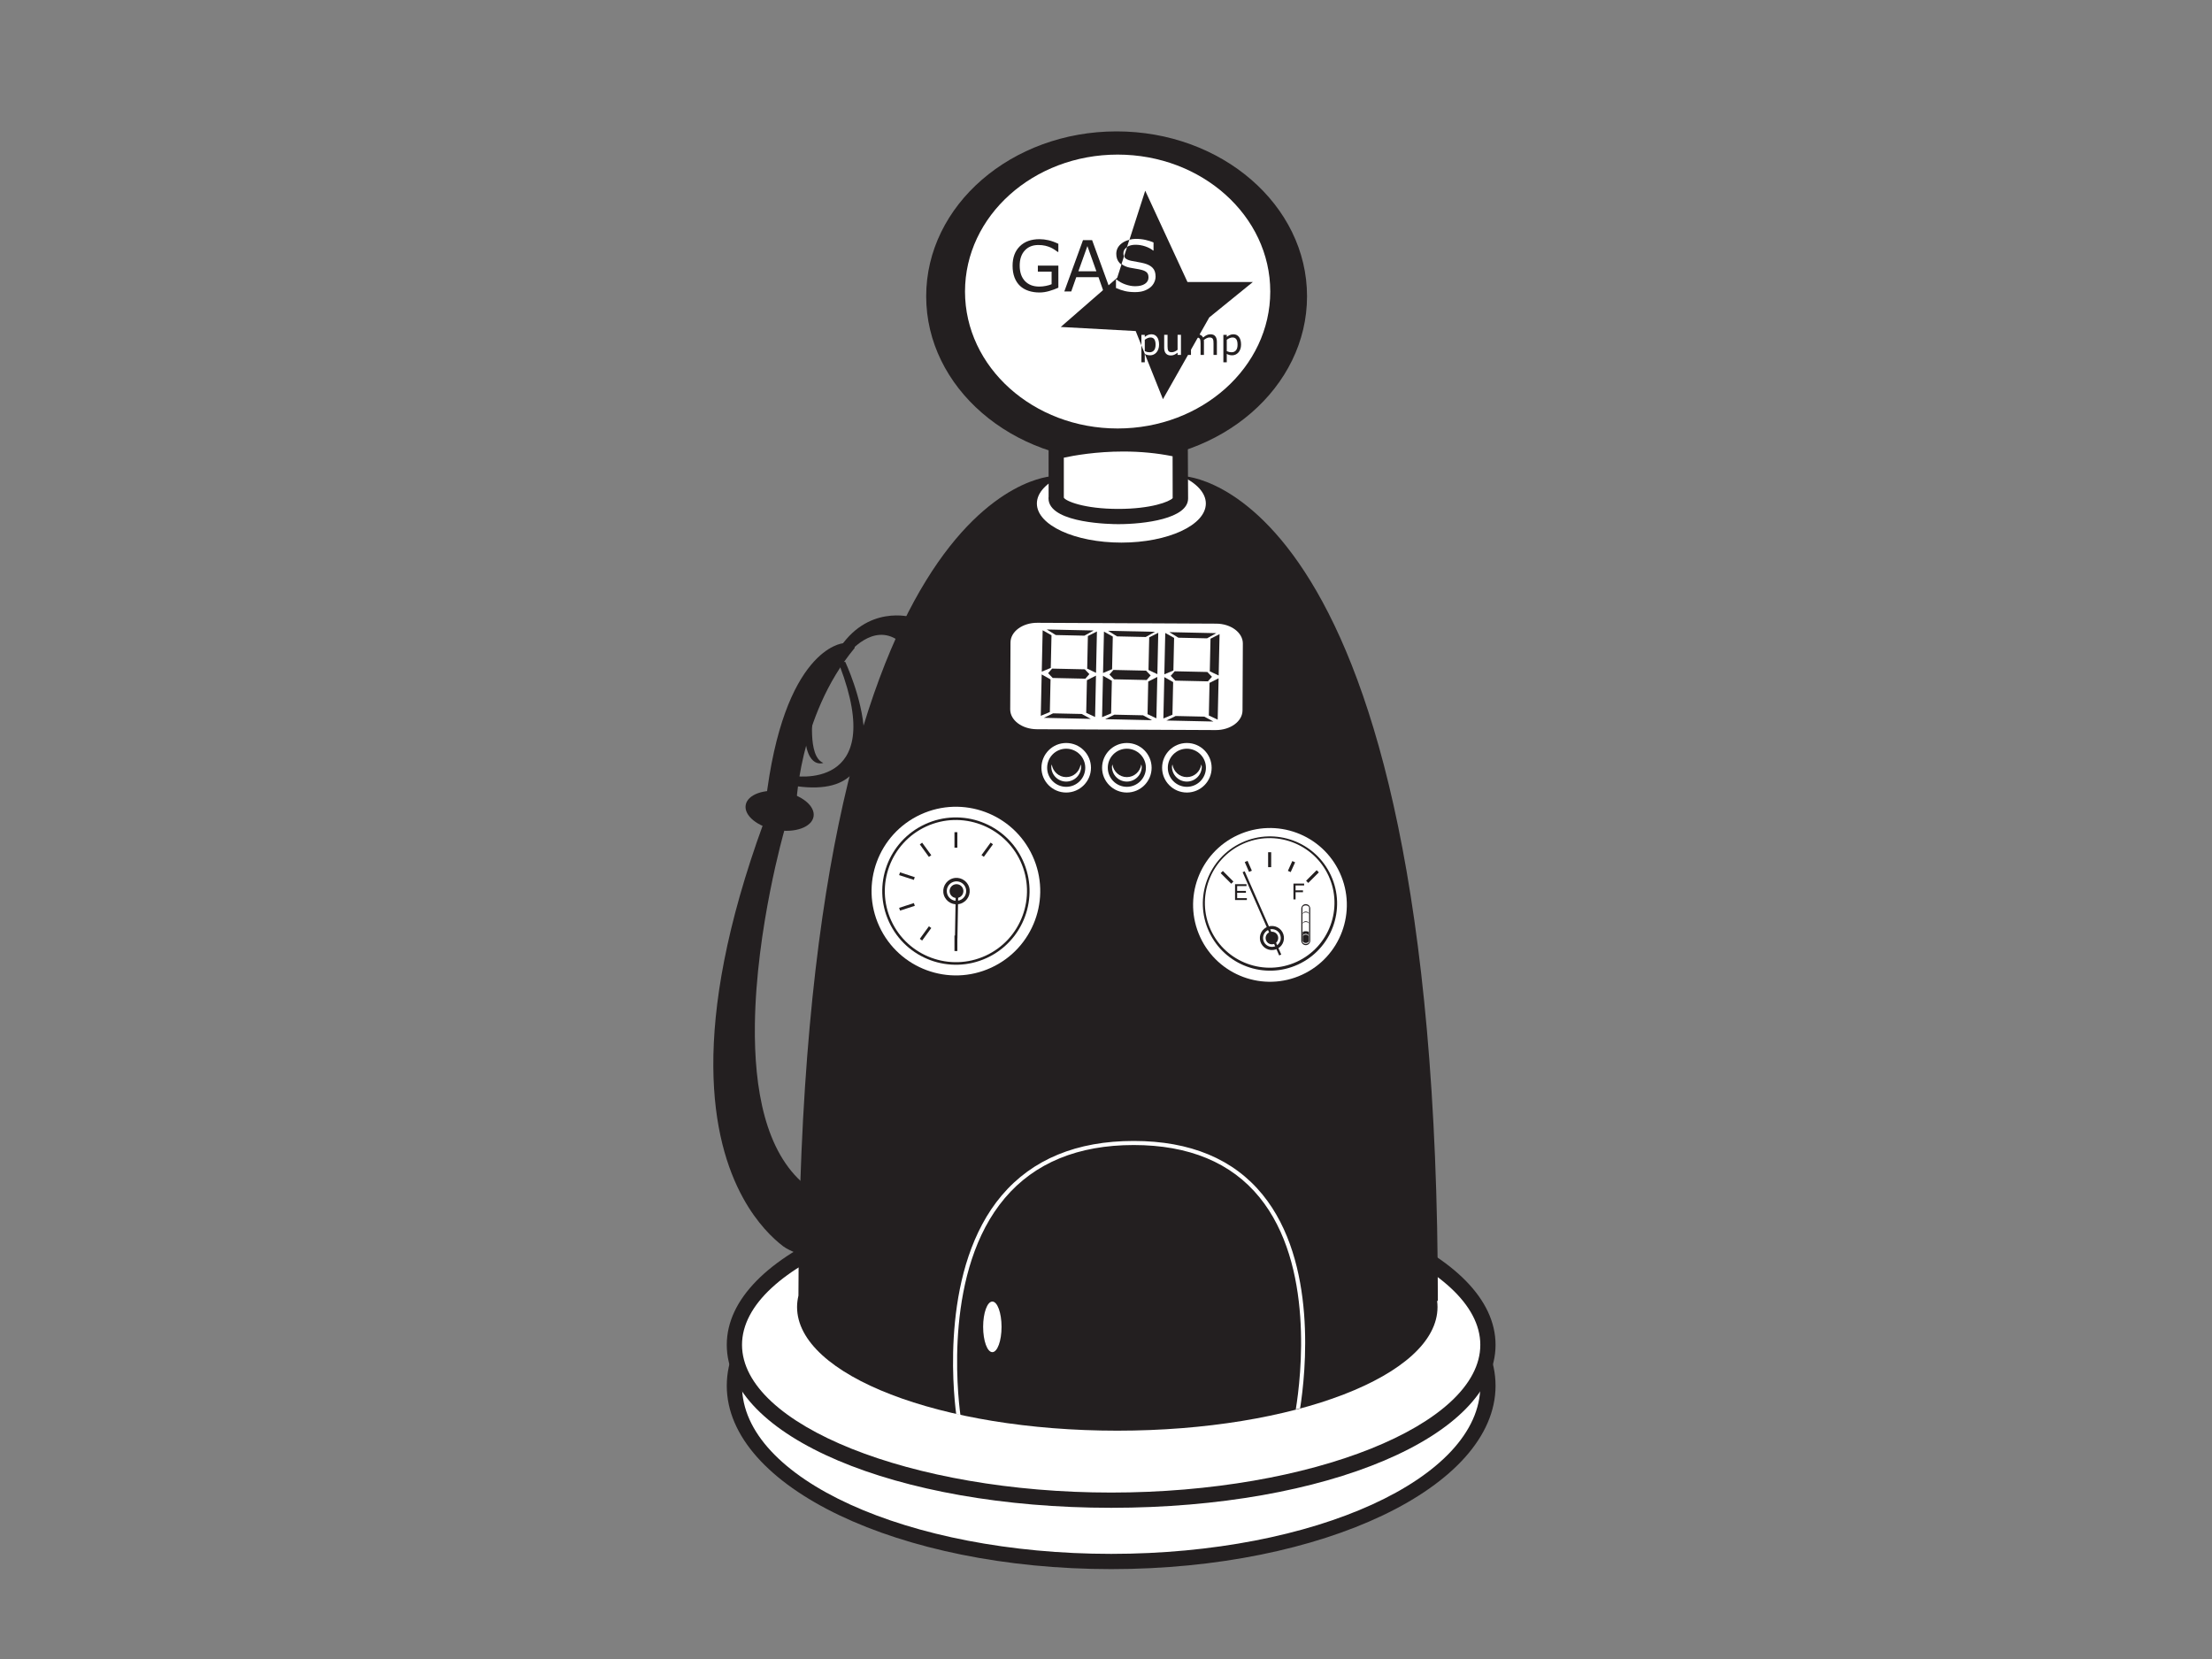 <?xml version="1.0" encoding="utf-8"?>
<!-- Generator: Adobe Illustrator 17.0.0, SVG Export Plug-In . SVG Version: 6.00 Build 0)  -->
<!DOCTYPE svg PUBLIC "-//W3C//DTD SVG 1.1//EN" "http://www.w3.org/Graphics/SVG/1.1/DTD/svg11.dtd">
<svg version="1.1" id="Layer_1" xmlns="http://www.w3.org/2000/svg" xmlns:xlink="http://www.w3.org/1999/xlink" x="0px" y="0px"
	 width="800px" height="600px" viewBox="0 0 800 600" enable-background="new 0 0 800 600" xml:space="preserve">
<rect x="0" y="0" width="800" height="600" fill="#808080" stroke="none"/>
<g>
	<path fill="#231F20" d="M268.706,433.2c5.104,9.3,10.875,14.741,14.547,17.545c2.282,1.739,8.355,3.85,8.355,3.85
		c8.485-9.928-0.431-26.055-0.431-26.055c-14.407-11.844-18.466-34.795-18.165-58.036c0.452-34.723,10.638-70.088,10.638-70.088
		c-1.421-1.548-2.853-2.318-4.081-2.679c-1.97-0.584-3.403-0.102-3.403-0.102c-13.61,37.261-18.315,66.039-18.186,88.104
		C258.122,407.537,262.989,422.786,268.706,433.2z"/>
	<path fill="#231F20" d="M294.236,295.318c-0.646,3.828-6.665,6.005-13.438,4.861c-6.784-1.144-11.747-5.179-11.112-9.01
		c0.646-3.825,6.665-6.003,13.449-4.859C289.918,287.458,294.882,291.488,294.236,295.318z"/>
	<path fill="#231F20" d="M329.671,223.219c0,0-16.248-4.878-26.725,12.288c0,0,2.218-1.901,4.049,0.684
		c0,0,8.678-11.029,17.82-4.565C324.815,231.626,328.067,225.976,329.671,223.219z"/>
	<path fill="#231F20" d="M304.82,232.667c0,0-21.492,1.669-27.952,57.886c0,0,0.592,8.431,11.004,2.113
		c0,0,0.602-33.476,21.201-58.271C309.073,234.396,309.654,230.958,304.82,232.667z"/>
	<path fill="#231F20" d="M305.703,239.381c0,0,24.529,52.109-19.413,44.688l0.334-3.481c0,0,34.574,6.095,17.077-39.78
		C303.701,240.808,302.182,239.292,305.703,239.381z"/>
	<path fill="#231F20" d="M294.085,257.362c0,0-2.25,16.28,3.683,18.544c0,0-7.333,3.055-6.805-15.032L294.085,257.362z"/>
	<g>
		<path fill="#FFFFFF" d="M538.129,501.165c0,35.107-61.008,63.568-136.262,63.568s-136.262-28.461-136.262-63.568
			c0-35.113,61.008-63.574,136.262-63.574S538.129,466.052,538.129,501.165z"/>
		<path fill="#231F20" d="M401.867,567.49c-76.654,0-139.019-29.753-139.019-66.325c0-36.574,62.365-66.331,139.019-66.331
			s139.019,29.756,139.019,66.331C540.886,537.736,478.521,567.49,401.867,567.49z M401.867,440.347
			c-73.617,0-133.506,27.282-133.506,60.818c0,33.532,59.889,60.812,133.506,60.812s133.506-27.279,133.506-60.812
			C535.373,467.629,475.484,440.347,401.867,440.347z"/>
	</g>
	<g>
		<ellipse fill="#FFFFFF" cx="401.867" cy="486.378" rx="136.262" ry="56.182"/>
		<path fill="#231F20" d="M401.867,545.316c-77.956,0-139.019-25.888-139.019-58.938c0-33.048,61.062-58.935,139.019-58.935
			s139.019,25.888,139.019,58.935C540.886,519.429,479.823,545.316,401.867,545.316z M401.867,432.956
			c-72.368,0-133.506,24.464-133.506,53.423c0,28.959,61.138,53.425,133.506,53.425c72.368,0,133.506-24.466,133.506-53.425
			C535.373,457.419,474.236,432.956,401.867,432.956z"/>
	</g>
	<path fill="#231F20" d="M520.018,470.485c0-296.425-92.04-298.272-92.04-298.272l-3.812-0.03v-0.296l-19.78,0.148l-19.769-0.148
		v0.296l-3.823,0.03c0,0-91.631,1.852-92.029,296.369c-0.313,1.359-0.496,2.729-0.496,4.119c0,24.7,51.856,44.723,115.815,44.723
		c63.959,0,115.815-20.022,115.815-44.723c0-0.74-0.054-1.481-0.151-2.216H520.018z"/>
	<path fill="#FFFFFF" d="M436.107,182.101c0,7.809-13.674,14.137-30.547,14.137c-16.872,0-30.558-6.328-30.558-14.137
		c0-7.809,13.685-14.138,30.558-14.138C422.433,167.963,436.107,174.292,436.107,182.101z"/>
	<ellipse fill="#231F20" cx="404.634" cy="180.068" rx="24.453" ry="8.592"/>
	<g>
		<path fill="#FFFFFF" d="M484.551,315.644c6.417,13.941,0.323,30.45-13.632,36.876c-13.933,6.42-30.45,0.32-36.868-13.629
			c-6.418-13.944-0.323-30.456,13.621-36.873C461.616,295.595,478.133,301.695,484.551,315.644z"/>
		<path fill="#FFFFFF" d="M483.237,315.388c6.073,13.212,0.291,28.854-12.921,34.94c-13.212,6.084-28.857,0.304-34.94-12.91
			s-0.302-28.86,12.91-34.943C461.497,296.395,477.143,302.171,483.237,315.388z"/>
		<path fill="#231F20" d="M481.353,316.619c5.61,12.183,0.28,26.6-11.898,32.21c-12.178,5.604-26.596,0.277-32.206-11.901
			c-5.61-12.183-0.28-26.603,11.898-32.21C461.325,299.111,475.743,304.441,481.353,316.619z"/>
		<path fill="#FFFFFF" d="M480.039,316.955c5.297,11.51,0.269,25.137-11.241,30.434c-11.51,5.303-25.142,0.269-30.44-11.244
			c-5.297-11.513-0.269-25.139,11.241-30.439C461.121,300.405,474.742,305.442,480.039,316.955z"/>
		<g>
			<g>
				<path fill="#FFFFFF" d="M479.597,317.16c5.168,11.244,0.237,24.606-11.015,29.783c-11.241,5.179-24.604,0.24-29.783-11.004
					c-5.168-11.244-0.236-24.606,11.004-29.783C461.056,300.976,474.419,305.913,479.597,317.16z M449.395,305.259
					c-11.737,5.403-16.894,19.352-11.489,31.091c5.405,11.741,19.349,16.894,31.096,11.488
					c11.737-5.402,16.894-19.354,11.489-31.088C475.086,305.009,461.142,299.853,449.395,305.259z"/>
			</g>
		</g>
		<g>
			<g>
				<path fill="#231F20" d="M446.671,325.505v-5.726h4.145v0.676h-3.381v1.755h3.166v0.673h-3.166v1.946h3.51v0.676H446.671z"/>
			</g>
			<g>
				<path fill="#231F20" d="M467.796,325.284v-5.725h3.866v0.675h-3.101v1.774h2.681v0.676h-2.681v2.6H467.796z"/>
			</g>
			<g>
				<rect x="458.633" y="308.217" fill="#231F20" width="1.109" height="5.403"/>
				<polygon fill="#231F20" points="452.754,314.898 451.731,315.343 450.181,311.778 451.193,311.335 				"/>
				<polygon fill="#231F20" points="466.795,315.41 465.783,314.955 467.387,311.41 468.4,311.873 				"/>
				
					<rect x="443.304" y="314.583" transform="matrix(0.707 -0.707 0.707 0.707 -94.352 406.788)" fill="#231F20" width="1.112" height="5.406"/>
				
					<rect x="473.959" y="314.433" transform="matrix(0.707 0.707 -0.707 0.707 363.403 -242.68)" fill="#231F20" width="1.111" height="5.408"/>
			</g>
		</g>
		<g>
			<path fill="#231F20" d="M461.336,343.4c-2.293,0.729-4.748-0.533-5.48-2.824c-0.732-2.294,0.528-4.746,2.821-5.481
				c2.293-0.735,4.748,0.533,5.48,2.824C464.889,340.213,463.629,342.663,461.336,343.4z"/>
			<path fill="#FFFFFF" d="M460.981,342.304c-1.691,0.536-3.489-0.393-4.027-2.081c-0.539-1.688,0.388-3.489,2.078-4.033
				c1.68-0.538,3.489,0.39,4.027,2.078C463.597,339.957,462.671,341.763,460.981,342.304z"/>
			
				<rect x="455.638" y="313.938" transform="matrix(-0.915 0.402 -0.402 -0.915 1006.498 449.306)" fill="#231F20" width="0.823" height="32.896"/>
			<path fill="#231F20" d="M460.701,341.419c-1.206,0.379-2.476-0.28-2.864-1.478c-0.388-1.201,0.28-2.479,1.475-2.864
				c1.195-0.38,2.487,0.277,2.865,1.478C462.552,339.75,461.896,341.034,460.701,341.419z"/>
		</g>
		<path fill="#231F20" d="M473.869,340.218c0,0.894-0.722,1.618-1.615,1.618l0,0c-0.894,0-1.615-0.724-1.615-1.618v-11.602
			c0-0.896,0.722-1.62,1.615-1.62l0,0c0.894,0,1.615,0.724,1.615,1.62V340.218z"/>
		<path fill="#FFFFFF" d="M471.048,328.304v12.224c0,0.471,0.539,0.853,1.206,0.853c0.668,0,1.206-0.383,1.206-0.853v-12.224
			c0-0.471-0.538-0.853-1.206-0.853C471.587,327.451,471.048,327.833,471.048,328.304z"/>
		<path fill="#231F20" d="M473.363,337.141c0-0.191-0.496-0.345-1.109-0.345c-0.614,0-1.109,0.153-1.109,0.345
			c0,0.014,0,0.027,0.011,0.04h-0.011v3.088c0,0.433,0.496,0.783,1.109,0.783c0.614,0,1.109-0.35,1.109-0.783v-3.088h-0.011
			C473.363,337.168,473.363,337.155,473.363,337.141z"/>
		<path fill="#231F20" d="M472.265,333.451c0.625,0,1.088,0.318,1.217,0.659c-0.021-0.525-0.549-0.942-1.217-0.942
			c-0.657,0-1.195,0.417-1.206,0.942C471.188,333.768,471.641,333.451,472.265,333.451z"/>
		<path fill="#231F20" d="M472.265,329.976c0.625,0,1.088,0.318,1.217,0.659c-0.021-0.522-0.549-0.942-1.217-0.942
			c-0.657,0-1.195,0.42-1.206,0.942C471.188,330.293,471.641,329.976,472.265,329.976z"/>
		<path fill="#FFFFFF" d="M472.254,338.003c0.56,0,0.98,0.32,1.087,0.659c0-0.522-0.484-0.939-1.087-0.939
			c-0.592,0-1.077,0.417-1.088,0.939C471.285,338.323,471.694,338.003,472.254,338.003z"/>
	</g>
	<g>
		<path fill="#FFFFFF" d="M373.419,309.52c7.042,15.295,0.345,33.408-14.956,40.456c-15.29,7.042-33.401,0.35-40.453-14.953
			c-7.042-15.298-0.345-33.408,14.956-40.451C348.267,287.528,366.378,294.22,373.419,309.52z"/>
		<path fill="#FFFFFF" d="M371.966,310.187c6.676,14.498,0.334,31.659-14.17,38.333c-14.493,6.673-31.656,0.334-38.322-14.162
			c-6.676-14.498-0.334-31.659,14.159-38.332C348.127,289.35,365.29,295.692,371.966,310.187z"/>
		<path fill="#231F20" d="M369.909,311.132c6.149,13.363,0.313,29.185-13.05,35.336c-13.362,6.151-29.19,0.307-35.339-13.056
			c-6.148-13.365-0.302-29.182,13.061-35.336C347.944,291.926,363.761,297.77,369.909,311.132z"/>
		<path fill="#FFFFFF" d="M368.585,311.746c5.814,12.63,0.291,27.578-12.34,33.392c-12.63,5.814-27.575,0.291-33.39-12.337
			c-5.814-12.633-0.301-27.581,12.329-33.395C347.815,293.592,362.771,299.119,368.585,311.746z"/>
		<g>
			<g>
				<path fill="#FFFFFF" d="M368.09,311.973c5.685,12.337,0.269,26.997-12.071,32.674c-12.34,5.683-27.005,0.261-32.679-12.073
					c-5.674-12.337-0.259-26.994,12.081-32.674C347.75,294.22,362.404,299.633,368.09,311.973z M334.969,298.917
					c-12.878,5.93-18.541,21.231-12.609,34.109c5.933,12.883,21.234,18.533,34.111,12.604c12.878-5.928,18.531-21.228,12.609-34.106
					C363.148,298.639,347.847,292.987,334.969,298.917z"/>
			</g>
		</g>
		<path fill="#231F20" d="M347.384,326.826c-2.519,0.805-5.201-0.582-6.019-3.098c-0.797-2.514,0.592-5.206,3.111-6.011
			c2.509-0.802,5.201,0.584,6.009,3.098C351.282,323.329,349.903,326.021,347.384,326.826z"/>
		<path fill="#FFFFFF" d="M346.996,325.625c-1.852,0.59-3.833-0.433-4.415-2.28c-0.592-1.857,0.42-3.831,2.272-4.426
			c1.852-0.592,3.833,0.428,4.425,2.28C349.871,323.055,348.848,325.033,346.996,325.625z"/>
		<rect x="345.198" y="338.345" fill="#231F20" width="1.045" height="5.609"/>
		<rect x="345.198" y="300.971" fill="#231F20" width="1.045" height="5.604"/>
		<polygon fill="#231F20" points="336.81,309.299 335.949,309.918 332.665,305.383 333.505,304.764 		"/>
		
			<rect x="327.42" y="313.886" transform="matrix(0.309 -0.951 0.951 0.309 -74.498 530.88)" fill="#231F20" width="1.047" height="5.604"/>
		
			<rect x="327.418" y="325.436" transform="matrix(-0.308 -0.952 0.952 -0.308 116.542 741.271)" fill="#231F20" width="1.05" height="5.605"/>
		
			<rect x="356.177" y="304.538" transform="matrix(-0.808 -0.589 0.589 -0.808 464.236 765.743)" fill="#231F20" width="1.052" height="5.606"/>
		<polygon fill="#231F20" points="335.949,335.007 336.81,335.623 333.505,340.159 332.665,339.54 		"/>
		
			<rect x="345.472" y="321.021" transform="matrix(-1 -0.018 0.018 -1 685.96 666.596)" fill="#231F20" width="0.905" height="18.494"/>
		<path fill="#231F20" d="M346.684,324.654c-1.313,0.42-2.713-0.307-3.133-1.618c-0.42-1.316,0.302-2.724,1.615-3.144
			c1.314-0.42,2.725,0.304,3.145,1.62C348.73,322.823,347.997,324.234,346.684,324.654z"/>
	</g>
	<path fill="#231F20" d="M453.4,258.515c-0.011,4.375-4.824,7.895-10.735,7.868l-71.679-0.336
		c-5.911-0.027-10.692-3.593-10.681-7.971l0.13-26.808c0.022-4.371,4.834-7.898,10.757-7.871l71.668,0.336
		c5.922,0.03,10.692,3.599,10.67,7.973L453.4,258.515z"/>
	<g>
		<path fill="#FFFFFF" d="M439.855,225.55l-64.69-0.307c-5.341-0.024-9.68,3.155-9.702,7.104l-0.108,24.195
			c-0.021,3.949,4.296,7.168,9.626,7.195l64.69,0.304c5.341,0.024,9.68-3.157,9.702-7.106l0.119-24.195
			C449.502,228.794,445.196,225.574,439.855,225.55z"/>
		<g>
			<polygon fill="#231F20" points="421.098,243.879 424.371,242.506 424.63,230.708 421.431,228.915 			"/>
			<polygon fill="#231F20" points="420.753,259.85 424.026,258.482 424.285,246.684 421.087,244.886 			"/>
			<polygon fill="#231F20" points="440.748,244.305 437.54,242.794 437.798,230.996 441.071,229.34 			"/>
			<polygon fill="#231F20" points="439.898,228.993 436.539,230.861 426.18,230.635 422.907,228.624 			"/>
			<polygon fill="#231F20" points="421.852,260.582 425.2,258.953 435.558,259.18 438.842,260.951 			"/>
			<polygon fill="#231F20" points="438.347,244.784 438.326,244.759 438.347,244.732 438.293,244.73 436.657,243.031 
				424.856,242.775 423.424,244.409 423.38,244.407 423.402,244.431 423.391,244.458 423.434,244.458 425.071,246.159 
				436.872,246.418 438.304,244.784 			"/>
			<polygon fill="#231F20" points="440.393,260.278 437.195,258.77 437.443,246.972 440.727,245.314 			"/>
		</g>
		<g>
			<polygon fill="#231F20" points="398.928,243.397 402.201,242.024 402.459,230.228 399.261,228.431 			"/>
			<polygon fill="#231F20" points="398.583,259.368 401.857,258 402.115,246.202 398.906,244.399 			"/>
			<polygon fill="#231F20" points="418.579,243.823 415.369,242.309 415.628,230.514 418.901,228.858 			"/>
			<polygon fill="#231F20" points="417.728,228.508 414.368,230.379 403.999,230.153 400.736,228.139 			"/>
			<polygon fill="#231F20" points="399.681,260.1 403.03,258.472 413.399,258.695 416.662,260.469 			"/>
			<polygon fill="#231F20" points="416.177,244.302 416.156,244.278 416.177,244.253 416.123,244.251 414.487,242.549 
				402.685,242.291 401.254,243.927 401.211,243.925 401.232,243.949 401.211,243.976 401.264,243.979 402.901,245.677 
				414.702,245.933 416.134,244.299 			"/>
			<polygon fill="#231F20" points="418.223,259.796 415.025,258.286 415.272,246.488 418.557,244.829 			"/>
		</g>
		<g>
			<polygon fill="#231F20" points="376.768,242.915 380.031,241.545 380.289,229.747 377.091,227.949 			"/>
			<polygon fill="#231F20" points="376.413,258.886 379.686,257.516 379.944,245.72 376.736,243.919 			"/>
			<polygon fill="#231F20" points="396.397,243.341 393.199,241.83 393.447,230.032 396.72,228.377 			"/>
			<polygon fill="#231F20" points="395.547,228.029 392.198,229.898 381.84,229.672 378.566,227.658 			"/>
			<polygon fill="#231F20" points="377.511,259.618 380.86,257.993 391.218,258.216 394.491,259.987 			"/>
			<polygon fill="#231F20" points="394.007,243.817 393.985,243.798 394.007,243.771 393.953,243.766 392.317,242.065 
				380.516,241.809 379.083,243.443 379.04,243.443 379.062,243.47 379.04,243.494 379.094,243.494 380.731,245.198 
				392.532,245.454 393.964,243.817 			"/>
			<polygon fill="#231F20" points="396.053,259.314 392.844,257.801 393.103,246.008 396.376,244.348 			"/>
		</g>
	</g>
	<path fill="#231F20" d="M472.706,107.156c0,32.935-30.838,59.638-68.869,59.638c-38.03,0-68.869-26.704-68.869-59.638
		c0-32.938,30.838-59.638,68.869-59.638C441.868,47.519,472.706,74.219,472.706,107.156z"/>
	<path fill="#FFFFFF" d="M459.408,105.439c0,27.355-24.711,49.528-55.205,49.528c-30.472,0-55.194-22.173-55.194-49.528
		c0-27.352,24.722-49.528,55.194-49.528C434.697,55.911,459.408,78.087,459.408,105.439z"/>
	<polygon fill="#231F20" points="404.053,100.462 414.185,68.97 429.464,101.988 453.12,101.988 437.346,114.801 420.592,144.369 
		410.74,119.728 383.638,118.25 	"/>
	<g>
		<path fill="#231F20" d="M382.776,104.045c-1.023,0.468-2.121,0.872-3.327,1.219c-1.195,0.345-2.358,0.519-3.489,0.519
			c-1.443,0-2.778-0.202-3.984-0.603c-1.195-0.398-2.229-0.996-3.08-1.796c-0.851-0.807-1.518-1.814-1.981-3.026
			c-0.463-1.211-0.7-2.627-0.7-4.248c0-2.969,0.872-5.314,2.606-7.031c1.733-1.72,4.113-2.579,7.139-2.579
			c1.055,0,2.143,0.13,3.241,0.383c1.098,0.256,2.293,0.681,3.564,1.289v2.934h-0.227c-0.258-0.199-0.635-0.46-1.12-0.786
			c-0.495-0.326-0.98-0.595-1.454-0.813c-0.571-0.256-1.227-0.471-1.949-0.641c-0.732-0.169-1.55-0.255-2.476-0.255
			c-2.078,0-3.726,0.667-4.931,2.002c-1.217,1.335-1.82,3.142-1.82,5.421c0,2.404,0.635,4.275,1.895,5.607
			c1.27,1.335,2.982,2.003,5.168,2.003c0.797,0,1.593-0.078,2.39-0.237c0.797-0.156,1.486-0.361,2.089-0.611v-4.555h-4.975v-2.169
			h7.419V104.045z"/>
		<path fill="#231F20" d="M401.738,105.418h-2.627l-1.82-5.177h-8.043l-1.819,5.177h-2.509l6.762-18.576h3.295L401.738,105.418z
			 M396.527,98.12l-3.252-9.123l-3.273,9.123H396.527z"/>
		<path fill="#231F20" d="M417.932,100.115c0,0.727-0.162,1.44-0.506,2.148c-0.334,0.708-0.808,1.305-1.411,1.796
			c-0.668,0.533-1.443,0.95-2.326,1.249c-0.883,0.299-1.949,0.449-3.198,0.449c-1.346,0-2.552-0.123-3.618-0.374
			c-1.066-0.248-2.153-0.619-3.263-1.111v-3.093h0.173c0.947,0.781,2.035,1.383,3.263,1.809c1.227,0.422,2.39,0.635,3.467,0.635
			c1.529,0,2.724-0.285,3.575-0.861c0.851-0.573,1.281-1.338,1.281-2.294c0-0.824-0.205-1.432-0.614-1.825
			c-0.399-0.388-1.012-0.692-1.83-0.91c-0.625-0.167-1.303-0.304-2.035-0.412c-0.721-0.107-1.497-0.245-2.304-0.412
			c-1.658-0.347-2.875-0.944-3.672-1.79c-0.786-0.845-1.195-1.943-1.195-3.3c0-1.556,0.668-2.829,1.981-3.825
			c1.314-0.991,2.982-1.492,5.007-1.492c1.303,0,2.498,0.127,3.586,0.377c1.088,0.248,2.057,0.557,2.897,0.923v2.918h-0.172
			c-0.711-0.598-1.637-1.096-2.789-1.488c-1.163-0.396-2.336-0.595-3.543-0.595c-1.324,0-2.379,0.275-3.187,0.827
			c-0.797,0.546-1.206,1.251-1.206,2.118c0,0.773,0.205,1.381,0.603,1.823c0.399,0.442,1.098,0.775,2.11,1.009
			c0.528,0.119,1.292,0.259,2.272,0.425c0.98,0.164,1.809,0.337,2.487,0.512c1.389,0.366,2.433,0.918,3.123,1.658
			C417.588,97.749,417.932,98.785,417.932,100.115z"/>
	</g>
	<g>
		<path fill="#FFFFFF" d="M413.765,95.237c-0.678-0.175-1.507-0.347-2.487-0.512c-0.98-0.166-1.744-0.307-2.272-0.425
			c-1.012-0.234-1.712-0.568-2.11-1.009c-0.194-0.213-0.189-0.587-0.291-0.878l-0.991,3.091c0.759,0.562,1.696,1.025,2.972,1.292
			c0.807,0.167,1.583,0.304,2.304,0.412c0.732,0.108,1.411,0.245,2.035,0.412c0.818,0.218,1.432,0.523,1.83,0.91
			c0.409,0.393,0.614,1.001,0.614,1.825c0,0.956-0.431,1.72-1.281,2.294c-0.851,0.576-2.046,0.861-3.575,0.861
			c-1.077,0-2.24-0.213-3.467-0.635c-1.228-0.426-2.315-1.029-3.263-1.809h-0.173v3.093c1.109,0.492,2.196,0.864,3.263,1.111
			c1.066,0.25,2.272,0.374,3.618,0.374c1.249,0,2.315-0.151,3.198-0.449c0.883-0.299,1.658-0.716,2.326-1.249
			c0.603-0.49,1.077-1.088,1.411-1.796c0.344-0.708,0.506-1.421,0.506-2.148c0-1.33-0.345-2.366-1.045-3.107
			C416.199,96.155,415.154,95.603,413.765,95.237z"/>
		<path fill="#FFFFFF" d="M410.686,88.523c1.206,0,2.38,0.2,3.543,0.595c1.152,0.393,2.078,0.891,2.789,1.488h0.172v-2.918
			c-0.84-0.366-1.809-0.676-2.897-0.923c-1.088-0.25-2.283-0.377-3.586-0.377c-0.824,0-1.55,0.14-2.261,0.307l-0.84,2.606
			C408.403,88.793,409.415,88.523,410.686,88.523z"/>
	</g>
	<path fill="#231F20" d="M419.192,124.637c0,0.59-0.086,1.128-0.259,1.615c-0.172,0.487-0.409,0.896-0.711,1.235
		c-0.291,0.32-0.625,0.568-1.012,0.746c-0.388,0.178-0.797,0.264-1.227,0.264c-0.377,0-0.722-0.043-1.023-0.123
		c-0.312-0.081-0.625-0.207-0.937-0.385v3.042h-1.217v-9.933h1.217v0.759c0.323-0.272,0.689-0.503,1.098-0.686
		c0.398-0.183,0.84-0.275,1.292-0.275c0.872,0,1.55,0.331,2.046,0.988C418.945,122.546,419.192,123.464,419.192,124.637z
		 M417.932,124.67c0-0.875-0.151-1.529-0.453-1.963c-0.301-0.433-0.754-0.649-1.378-0.649c-0.345,0-0.7,0.076-1.055,0.229
		c-0.355,0.15-0.7,0.347-1.023,0.598v4.11c0.345,0.153,0.646,0.261,0.894,0.32c0.248,0.053,0.528,0.083,0.851,0.083
		c0.678,0,1.206-0.232,1.594-0.689C417.738,126.25,417.932,125.569,417.932,124.67z"/>
	<path fill="#FFFFFF" d="M427.106,128.353h-1.217v-0.805c-0.409,0.325-0.808,0.573-1.184,0.748c-0.377,0.17-0.797,0.259-1.249,0.259
		c-0.765,0-1.357-0.234-1.776-0.697c-0.431-0.466-0.636-1.152-0.636-2.049v-4.711h1.217v4.132c0,0.369,0.021,0.681,0.054,0.942
		c0.032,0.264,0.108,0.487,0.216,0.676c0.129,0.191,0.269,0.326,0.463,0.415c0.183,0.089,0.453,0.129,0.808,0.129
		c0.323,0,0.668-0.08,1.034-0.245c0.377-0.167,0.732-0.377,1.055-0.632v-5.416h1.217V128.353z"/>
	<path fill="#231F20" d="M440.103,128.353h-1.217v-4.13c0-0.312-0.022-0.614-0.043-0.904c-0.032-0.291-0.096-0.523-0.183-0.695
		c-0.096-0.186-0.237-0.329-0.431-0.423c-0.183-0.094-0.452-0.143-0.808-0.143c-0.334,0-0.678,0.087-1.023,0.256
		c-0.345,0.17-0.689,0.388-1.023,0.654c0.011,0.097,0.022,0.216,0.033,0.347c0.01,0.132,0.01,0.264,0.01,0.396v4.641h-1.217v-4.13
		c0-0.323-0.021-0.627-0.043-0.915c-0.032-0.285-0.086-0.517-0.183-0.692c-0.097-0.186-0.236-0.326-0.431-0.42
		c-0.183-0.092-0.452-0.138-0.808-0.138c-0.323,0-0.668,0.084-1.001,0.245c-0.334,0.167-0.668,0.377-1.002,0.632v5.416h-1.227
		v-7.255h1.227v0.805c0.377-0.315,0.765-0.562,1.142-0.743c0.377-0.178,0.786-0.264,1.206-0.264c0.496,0,0.915,0.105,1.26,0.313
		c0.345,0.207,0.603,0.495,0.776,0.861c0.495-0.415,0.937-0.716,1.346-0.899s0.851-0.275,1.303-0.275
		c0.797,0,1.389,0.24,1.766,0.722c0.388,0.485,0.571,1.16,0.571,2.027V128.353z"/>
	<path fill="#231F20" d="M448.846,124.637c0,0.59-0.086,1.128-0.259,1.615c-0.172,0.487-0.399,0.896-0.711,1.235
		c-0.291,0.32-0.625,0.568-1.012,0.746c-0.388,0.178-0.797,0.264-1.238,0.264c-0.366,0-0.711-0.043-1.012-0.123
		c-0.312-0.081-0.625-0.207-0.937-0.385v3.042h-1.228v-9.933h1.228v0.759c0.323-0.272,0.689-0.503,1.098-0.686
		c0.399-0.183,0.829-0.275,1.292-0.275c0.872,0,1.561,0.331,2.046,0.988C448.598,122.546,448.846,123.464,448.846,124.637z
		 M447.575,124.67c0-0.875-0.14-1.529-0.442-1.963c-0.301-0.433-0.754-0.649-1.378-0.649c-0.345,0-0.7,0.076-1.055,0.229
		c-0.355,0.15-0.7,0.347-1.023,0.598v4.11c0.345,0.153,0.646,0.261,0.894,0.32c0.248,0.053,0.528,0.083,0.851,0.083
		c0.678,0,1.206-0.232,1.583-0.689C447.392,126.25,447.575,125.569,447.575,124.67z"/>
	<path fill="#FFFFFF" d="M416.414,120.896c-0.453,0-0.894,0.092-1.292,0.275c-0.409,0.183-0.775,0.415-1.098,0.686v-0.759h-1.217
		v3.801l1.238,3.101c0.307,0.169,0.608,0.296,0.915,0.374c0.302,0.08,0.646,0.123,1.023,0.123c0.431,0,0.84-0.086,1.227-0.264
		c0.388-0.178,0.722-0.426,1.012-0.746c0.302-0.339,0.539-0.748,0.711-1.235c0.173-0.487,0.259-1.025,0.259-1.615
		c0-1.174-0.248-2.092-0.732-2.754C417.964,121.227,417.286,120.896,416.414,120.896z M417.362,126.71
		c-0.388,0.458-0.916,0.689-1.594,0.689c-0.323,0-0.603-0.03-0.851-0.083c-0.247-0.06-0.549-0.167-0.894-0.32v-4.11
		c0.323-0.251,0.668-0.447,1.023-0.598c0.356-0.154,0.711-0.229,1.055-0.229c0.625,0,1.077,0.216,1.378,0.649
		c0.302,0.433,0.453,1.088,0.453,1.963C417.932,125.569,417.738,126.25,417.362,126.71z"/>
	<g>
		<path fill="#FFFFFF" d="M426.869,179.824l-0.032-17.034c-23.064-5.359-44.847,0.552-44.847,0.552v16.636
			c-0.01,0.103-0.032,0.205-0.032,0.307c0,0.105,0.021,0.205,0.032,0.307l0,0l0,0c0.56,3.465,10.402,6.221,22.461,6.221
			c12.415,0,22.482-2.924,22.482-6.528C426.934,180.128,426.912,179.974,426.869,179.824z"/>
		<path fill="#231F20" d="M404.452,189.568c-2.434,0-23.84-0.24-25.185-8.539l-0.064-0.939l0.043-0.393l-0.011-18.463l2.035-0.552
			c0.436-0.119,10.832-2.896,24.98-2.896c7.451,0,14.59,0.781,21.212,2.32l2.126,0.493l0.102,19.686
			C429.69,187.614,413.824,189.568,404.452,189.568z M384.747,165.524v14.453c0.593,1.208,7.247,4.078,19.705,4.078
			c11.908,0,18.515-2.622,19.661-3.898l-0.027-15.144c-5.61-1.139-11.597-1.715-17.837-1.715
			C396.403,163.298,388.349,164.749,384.747,165.524z"/>
	</g>
	<path fill="#FFFFFF" d="M410.008,412.64c-20.588,0-36.642,6.63-47.722,19.707c-21.89,25.845-17.691,69.609-16.463,79.095
		c0.506,0.116,1.012,0.223,1.529,0.334c-1.087-8.052-5.901-52.545,16.065-78.476c10.778-12.727,26.455-19.182,46.591-19.182
		c19.973,0,35.285,6.355,45.492,18.889c19.866,24.394,15.053,64.971,13.136,76.734c0.527-0.137,1.045-0.277,1.572-0.417
		c1.992-12.73,6.321-52.838-13.567-77.251C446.143,419.179,430.455,412.64,410.008,412.64z"/>
	<path fill="#FFFFFF" d="M362.221,479.875c0,5.053-1.486,9.147-3.327,9.147s-3.327-4.094-3.327-9.147
		c0-5.05,1.486-9.147,3.327-9.147S362.221,474.825,362.221,479.875z"/>
	<g>
		<g>
			<path fill="#FFFFFF" d="M394.567,277.673c0,4.948-4.016,8.958-8.959,8.958c-4.953,0-8.959-4.011-8.959-8.958
				c0-4.948,4.005-8.959,8.959-8.959C390.551,268.714,394.567,272.725,394.567,277.673z"/>
			<path fill="#231F20" d="M392.5,277.673c0,3.806-3.091,6.891-6.891,6.891c-3.812,0-6.891-3.085-6.891-6.891
				c0-3.806,3.08-6.891,6.891-6.891C389.409,270.782,392.5,273.867,392.5,277.673z"/>
			<path fill="#FFFFFF" d="M385.608,281.051c-2.692,0-4.824-2.006-5.233-4.584c-0.043,0.275-0.161,0.522-0.161,0.81
				c0,2.978,2.412,5.392,5.394,5.392c2.971,0,5.394-2.415,5.394-5.392c0-0.288-0.119-0.535-0.172-0.81
				C390.432,279.045,388.3,281.051,385.608,281.051z"/>
		</g>
		<g>
			<path fill="#FFFFFF" d="M416.5,277.673c0,4.948-4.016,8.958-8.959,8.958c-4.953,0-8.959-4.011-8.959-8.958
				c0-4.948,4.006-8.959,8.959-8.959C412.484,268.714,416.5,272.725,416.5,277.673z"/>
			<path fill="#231F20" d="M414.433,277.673c0,3.806-3.09,6.891-6.891,6.891c-3.812,0-6.891-3.085-6.891-6.891
				c0-3.806,3.079-6.891,6.891-6.891C411.343,270.782,414.433,273.867,414.433,277.673z"/>
			<path fill="#FFFFFF" d="M407.542,281.051c-2.692,0-4.824-2.006-5.233-4.584c-0.043,0.275-0.162,0.522-0.162,0.81
				c0,2.978,2.412,5.392,5.394,5.392c2.972,0,5.394-2.415,5.394-5.392c0-0.288-0.118-0.535-0.172-0.81
				C412.366,279.045,410.234,281.051,407.542,281.051z"/>
		</g>
		<g>
			<path fill="#FFFFFF" d="M438.207,277.673c0,4.948-4.016,8.958-8.959,8.958c-4.953,0-8.959-4.011-8.959-8.958
				c0-4.948,4.006-8.959,8.959-8.959C434.191,268.714,438.207,272.725,438.207,277.673z"/>
			<path fill="#231F20" d="M436.14,277.673c0,3.806-3.09,6.891-6.891,6.891c-3.812,0-6.891-3.085-6.891-6.891
				c0-3.806,3.08-6.891,6.891-6.891C433.05,270.782,436.14,273.867,436.14,277.673z"/>
			<path fill="#FFFFFF" d="M429.249,281.051c-2.692,0-4.824-2.006-5.233-4.584c-0.043,0.275-0.161,0.522-0.161,0.81
				c0,2.978,2.412,5.392,5.394,5.392c2.972,0,5.394-2.415,5.394-5.392c0-0.288-0.119-0.535-0.172-0.81
				C434.073,279.045,431.941,281.051,429.249,281.051z"/>
		</g>
	</g>
</g>
</svg>
